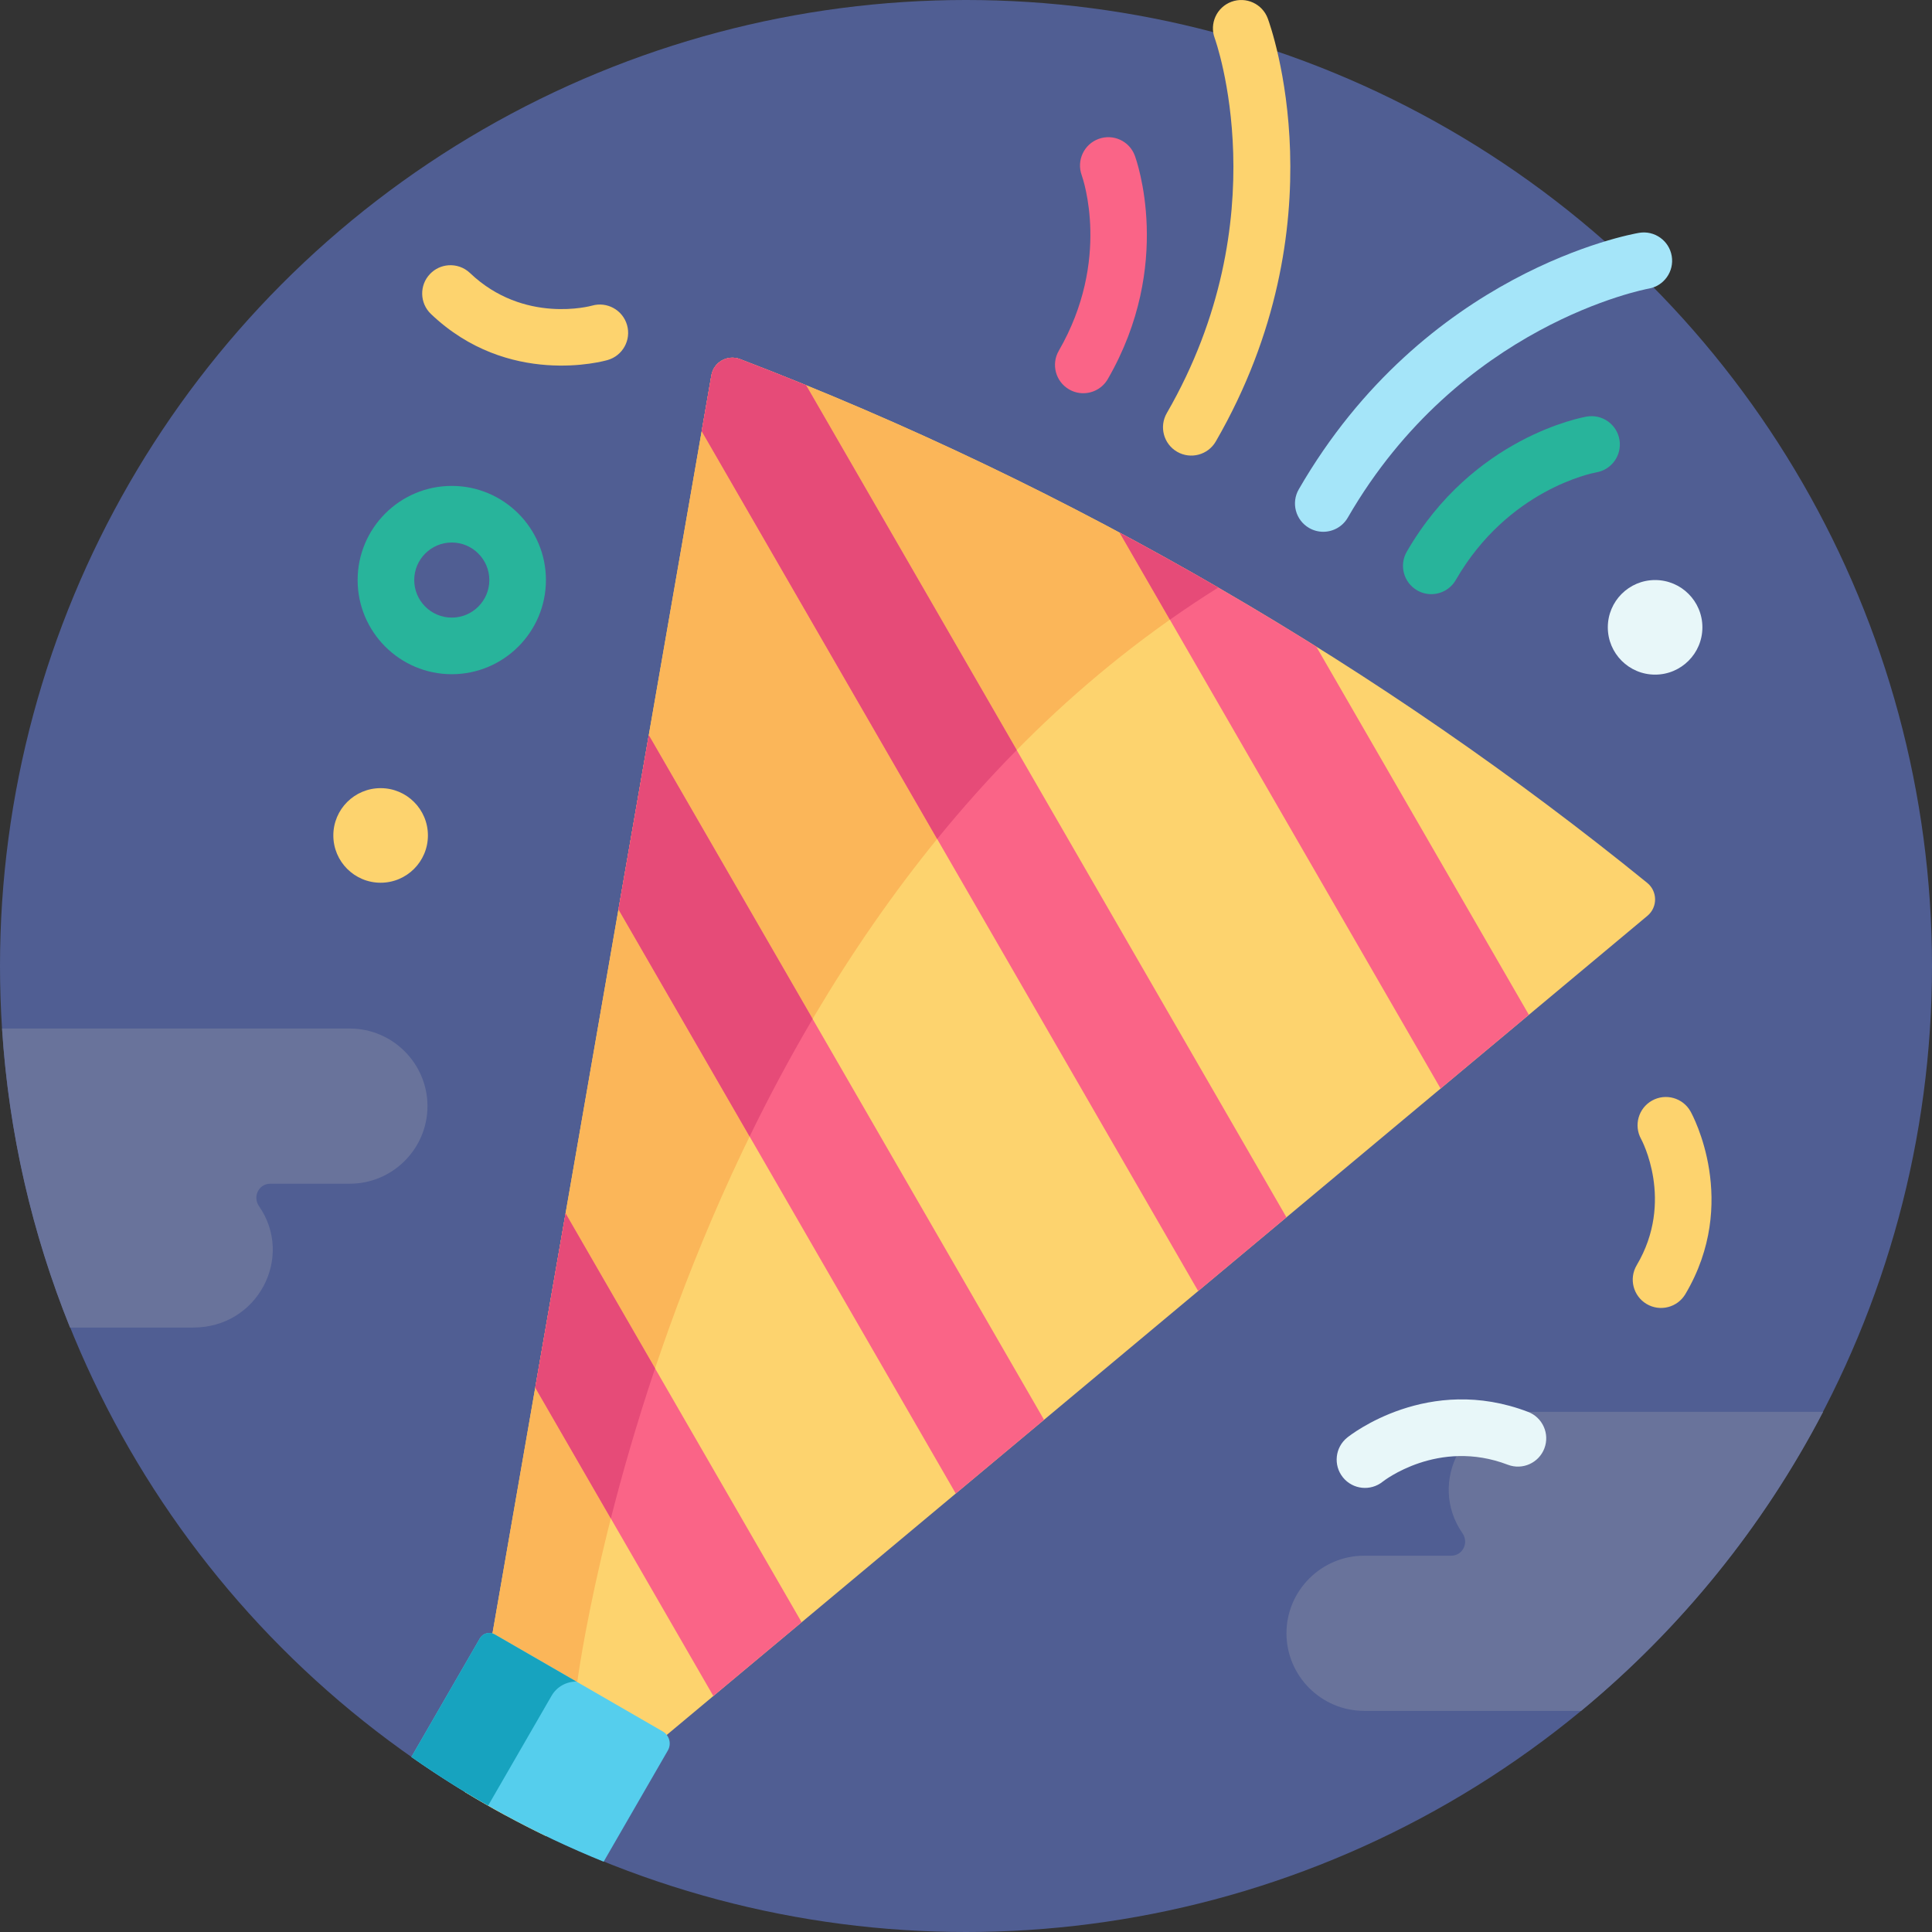 <?xml version="1.0" encoding="iso-8859-1"?>
<!-- Generator: Adobe Illustrator 19.0.0, SVG Export Plug-In . SVG Version: 6.00 Build 0)  -->
<svg version="1.1" id="Capa_1" xmlns="http://www.w3.org/2000/svg" xmlns:xlink="http://www.w3.org/1999/xlink" x="0px" y="0px"
	 viewBox="0 0 512 512" style="enable-background:new 0 0 512 512;" xml:space="preserve">
<rect x="0" y="0" width="512" height="512" fill="#333333" stroke="none"/>
<circle style="fill:#505E93;" cx="256" cy="256" r="256"/>
<path style="fill:#28B49B;" d="M119.726,178.673c-13.758,0-24.951-11.193-24.951-24.951s11.193-24.951,24.951-24.951
	s24.951,11.193,24.951,24.951S133.484,178.673,119.726,178.673z M119.726,143.771c-5.487,0-9.951,4.464-9.951,9.951
	s4.464,9.951,9.951,9.951c5.487,0,9.951-4.464,9.951-9.951S125.213,143.771,119.726,143.771z"/>
<circle style="fill:#FDD36E;" cx="100.87" cy="221.4" r="12.533"/>
<circle style="fill:#E8F7F9;" cx="438.62" cy="166.25" r="12.533"/>
<g>
	<path style="fill:#FDD36E;" d="M118.845,70.302c2.035-0.146,4.12,0.534,5.714,2.052C138.873,86,156.7,81.051,156.879,81
		c3.982-1.147,8.137,1.142,9.288,5.121c1.15,3.979-1.142,8.138-5.122,9.288c-1.066,0.309-26.355,7.328-46.838-12.198
		c-2.998-2.859-3.111-7.606-0.253-10.604C115.295,71.202,117.05,70.43,118.845,70.302z"/>
	<path style="fill:#FDD36E;" d="M433.743,335.296c10.085-17.012,1.261-33.274,1.172-33.436c-2.011-3.624-0.713-8.186,2.906-10.201
		c3.619-2.014,8.186-0.713,10.201,2.906c0.541,0.969,13.056,24.038-1.375,48.381c-2.113,3.563-6.714,4.739-10.276,2.627
		C432.814,343.463,431.626,338.868,433.743,335.296z"/>
</g>
<g>
	<path style="fill:#69739B;" d="M483.143,374.161c-24.409,0-49.549,0-78.196,0c-17.019,0-26.762,18.632-17.368,32.181
		c1.742,2.512,0.047,5.939-3.01,5.939c-8.034,0-14.908,0-23.086,0c-11.306,0-20.557,9.25-20.557,20.557s9.25,20.557,20.557,20.557
		c2.604,0,53.367,0,57.533,0C445.339,431.632,467.224,404.699,483.143,374.161z"/>
	<path style="fill:#69739B;" d="M92.73,272.578c-11.681,0-81.714,0-92.181,0c1.781,27.859,8.014,54.504,18.002,79.235
		c8.34,0,27.137,0,32.715,0c17.023,0,26.76-18.634,17.368-32.181c-1.742-2.512-0.047-5.939,3.01-5.939c0.114,0,6.635,0,6.419,0
		H92.73c11.307,0,20.557-9.251,20.557-20.557S104.037,272.578,92.73,272.578z"/>
</g>
<path style="fill:#FDD36E;" d="M144.626,486.564l291.966-243.872c2.73-2.281,2.693-6.482-0.068-8.725
	c-69.374-56.347-151.432-104.795-240.41-138.8c-3.323-1.27-6.98,0.799-7.59,4.303l-65.329,375.432
	C130.129,479.117,137.28,483.01,144.626,486.564z"/>
<path style="fill:#FBB659;" d="M322.839,155.715c-40.956-23.725-83.342-43.969-126.725-60.549c-3.323-1.27-6.98,0.799-7.59,4.303
	l-65.329,375.432c3.552,2.16,7.163,4.232,10.826,6.219l0.01-0.008l18.952-35.342C152.983,445.772,178.878,245.76,322.839,155.715z"
	/>
<path style="fill:#55CEED;" d="M175.639,458.852l-44.544-25.717c-1.369-0.79-3.135-0.317-3.926,1.052l-18.146,31.429
	c15.769,11.077,32.845,20.415,50.95,27.748l17.016-29.472C178.004,462.134,177.396,459.866,175.639,458.852z"/>
<path style="fill:#17A3BF;" d="M146.168,449.401c1.396-2.418,3.949-3.769,6.567-3.773l-21.64-12.494
	c-1.369-0.79-3.135-0.317-3.926,1.052l-18.146,31.429c6.559,4.607,13.356,8.895,20.346,12.881L146.168,449.401z"/>
<path style="fill:#FA6487;" d="M141.847,367.716c15.3,26.501,31.908,55.267,47.197,81.747l23.397-19.543
	c-20.789-36.008-44.388-76.882-62.562-108.36L141.847,367.716z"/>
<path style="fill:#E64B78;" d="M173.599,362.646c-8.417-14.579-16.5-28.579-23.721-41.085l-8.032,46.156
	c6.508,11.272,13.255,22.958,20.034,34.7C164.842,390.762,168.681,377.285,173.599,362.646z"/>
<path style="fill:#FA6487;" d="M163.9,240.981c28.399,49.189,62.431,108.135,89.386,154.822l23.397-19.543
	c-31.682-54.875-75.812-131.31-104.752-181.435L163.9,240.981z"/>
<path style="fill:#E64B78;" d="M171.931,194.825l-2.009,11.547l-6.022,34.609c10.988,19.031,22.819,39.523,34.757,60.2
	c5.029-10.322,10.578-20.759,16.697-31.148C199.54,242.644,184.339,216.315,171.931,194.825z"/>
<path style="fill:#FA6487;" d="M317.529,342.142l23.397-19.543c-33.928-58.766-89.995-155.875-127.316-220.518
	c-5.826-2.374-11.658-4.684-17.496-6.915c-3.323-1.27-6.98,0.799-7.59,4.303l-2.571,14.776
	C225.113,182.072,280.662,278.286,317.529,342.142z"/>
<path style="fill:#E64B78;" d="M191.664,95.347c-1.581,0.753-2.809,2.224-3.139,4.122l-2.571,14.776
	c18.397,31.864,40.411,69.994,62.406,108.09c6.582-8.086,13.599-15.969,21.078-23.559c-19.911-34.488-39.634-68.648-55.827-96.695
	c-2.84-1.157-5.681-2.298-8.523-3.423c-0.089-0.035-0.178-0.071-0.267-0.106c-2.9-1.147-5.802-2.276-8.706-3.386
	c-0.623-0.238-1.258-0.359-1.882-0.375c-0.776-0.02-1.533,0.128-2.234,0.409C191.885,95.246,191.774,95.295,191.664,95.347z"/>
<path style="fill:#FA6487;" d="M381.772,288.481l23.397-19.543c-15.24-26.396-36.223-62.739-56.329-97.566
	c-17.331-10.837-34.163-20.592-52.12-30.207C323.868,188.189,358.04,247.377,381.772,288.481z"/>
<path style="fill:#E64B78;" d="M296.719,141.166c4.286,7.423,8.747,15.151,13.315,23.061c4.162-2.932,8.428-5.774,12.805-8.512
	C313.825,150.493,304.73,145.455,296.719,141.166z"/>
<path style="fill:#A5E5F9;" d="M350.675,140.929c-1.273,0-2.562-0.324-3.743-1.006c-3.587-2.071-4.816-6.658-2.745-10.245
	c33.319-57.711,87.881-67.581,90.188-67.973c4.084-0.691,7.957,2.055,8.65,6.137c0.693,4.079-2.047,7.947-6.122,8.648
	c-0.663,0.118-50.106,9.386-79.725,60.687C355.788,139.584,353.267,140.929,350.675,140.929z"/>
<path style="fill:#28B49B;" d="M379.299,157.455c-1.272,0-2.562-0.324-3.743-1.006c-3.587-2.071-4.816-6.658-2.745-10.245
	c17.531-30.365,46.489-35.601,47.713-35.809c4.084-0.697,7.957,2.054,8.65,6.137c0.692,4.074-2.04,7.938-6.107,8.646
	c-1.04,0.189-23.407,4.521-37.267,28.526C384.412,156.11,381.891,157.455,379.299,157.455z"/>
<path style="fill:#FDD36E;" d="M311.956,119.73c-3.587-2.071-4.816-6.658-2.745-10.245c29.831-51.67,12.874-98.902,12.699-99.373
	c-1.441-3.884,0.539-8.2,4.423-9.641s8.199,0.538,9.641,4.423c0.814,2.192,19.547,54.38-13.772,112.091
	C320.124,120.582,315.534,121.794,311.956,119.73z"/>
<path style="fill:#FA6487;" d="M287.075,104.209c-1.272,0-2.562-0.324-3.743-1.006c-3.587-2.071-4.816-6.658-2.745-10.245
	c13.89-24.059,6.395-45.636,6.069-46.543c-1.396-3.884,0.602-8.184,4.479-9.6c3.878-1.416,8.162,0.549,9.598,4.418
	c0.432,1.164,10.376,28.859-7.155,59.225C292.188,102.864,289.666,104.209,287.075,104.209z"/>
<path style="fill:#E8F7F9;" d="M399.585,388.17c-18.47-7.069-33.009,4.373-33.154,4.489c-3.232,2.594-7.948,2.085-10.545-1.142
	c-2.596-3.227-2.085-7.949,1.143-10.545c0.864-0.696,21.49-16.927,47.918-6.811c3.869,1.481,5.804,5.817,4.324,9.686
	C407.792,387.707,403.463,389.653,399.585,388.17z"/>
<g>
</g>
<g>
</g>
<g>
</g>
<g>
</g>
<g>
</g>
<g>
</g>
<g>
</g>
<g>
</g>
<g>
</g>
<g>
</g>
<g>
</g>
<g>
</g>
<g>
</g>
<g>
</g>
<g>
</g>
</svg>
